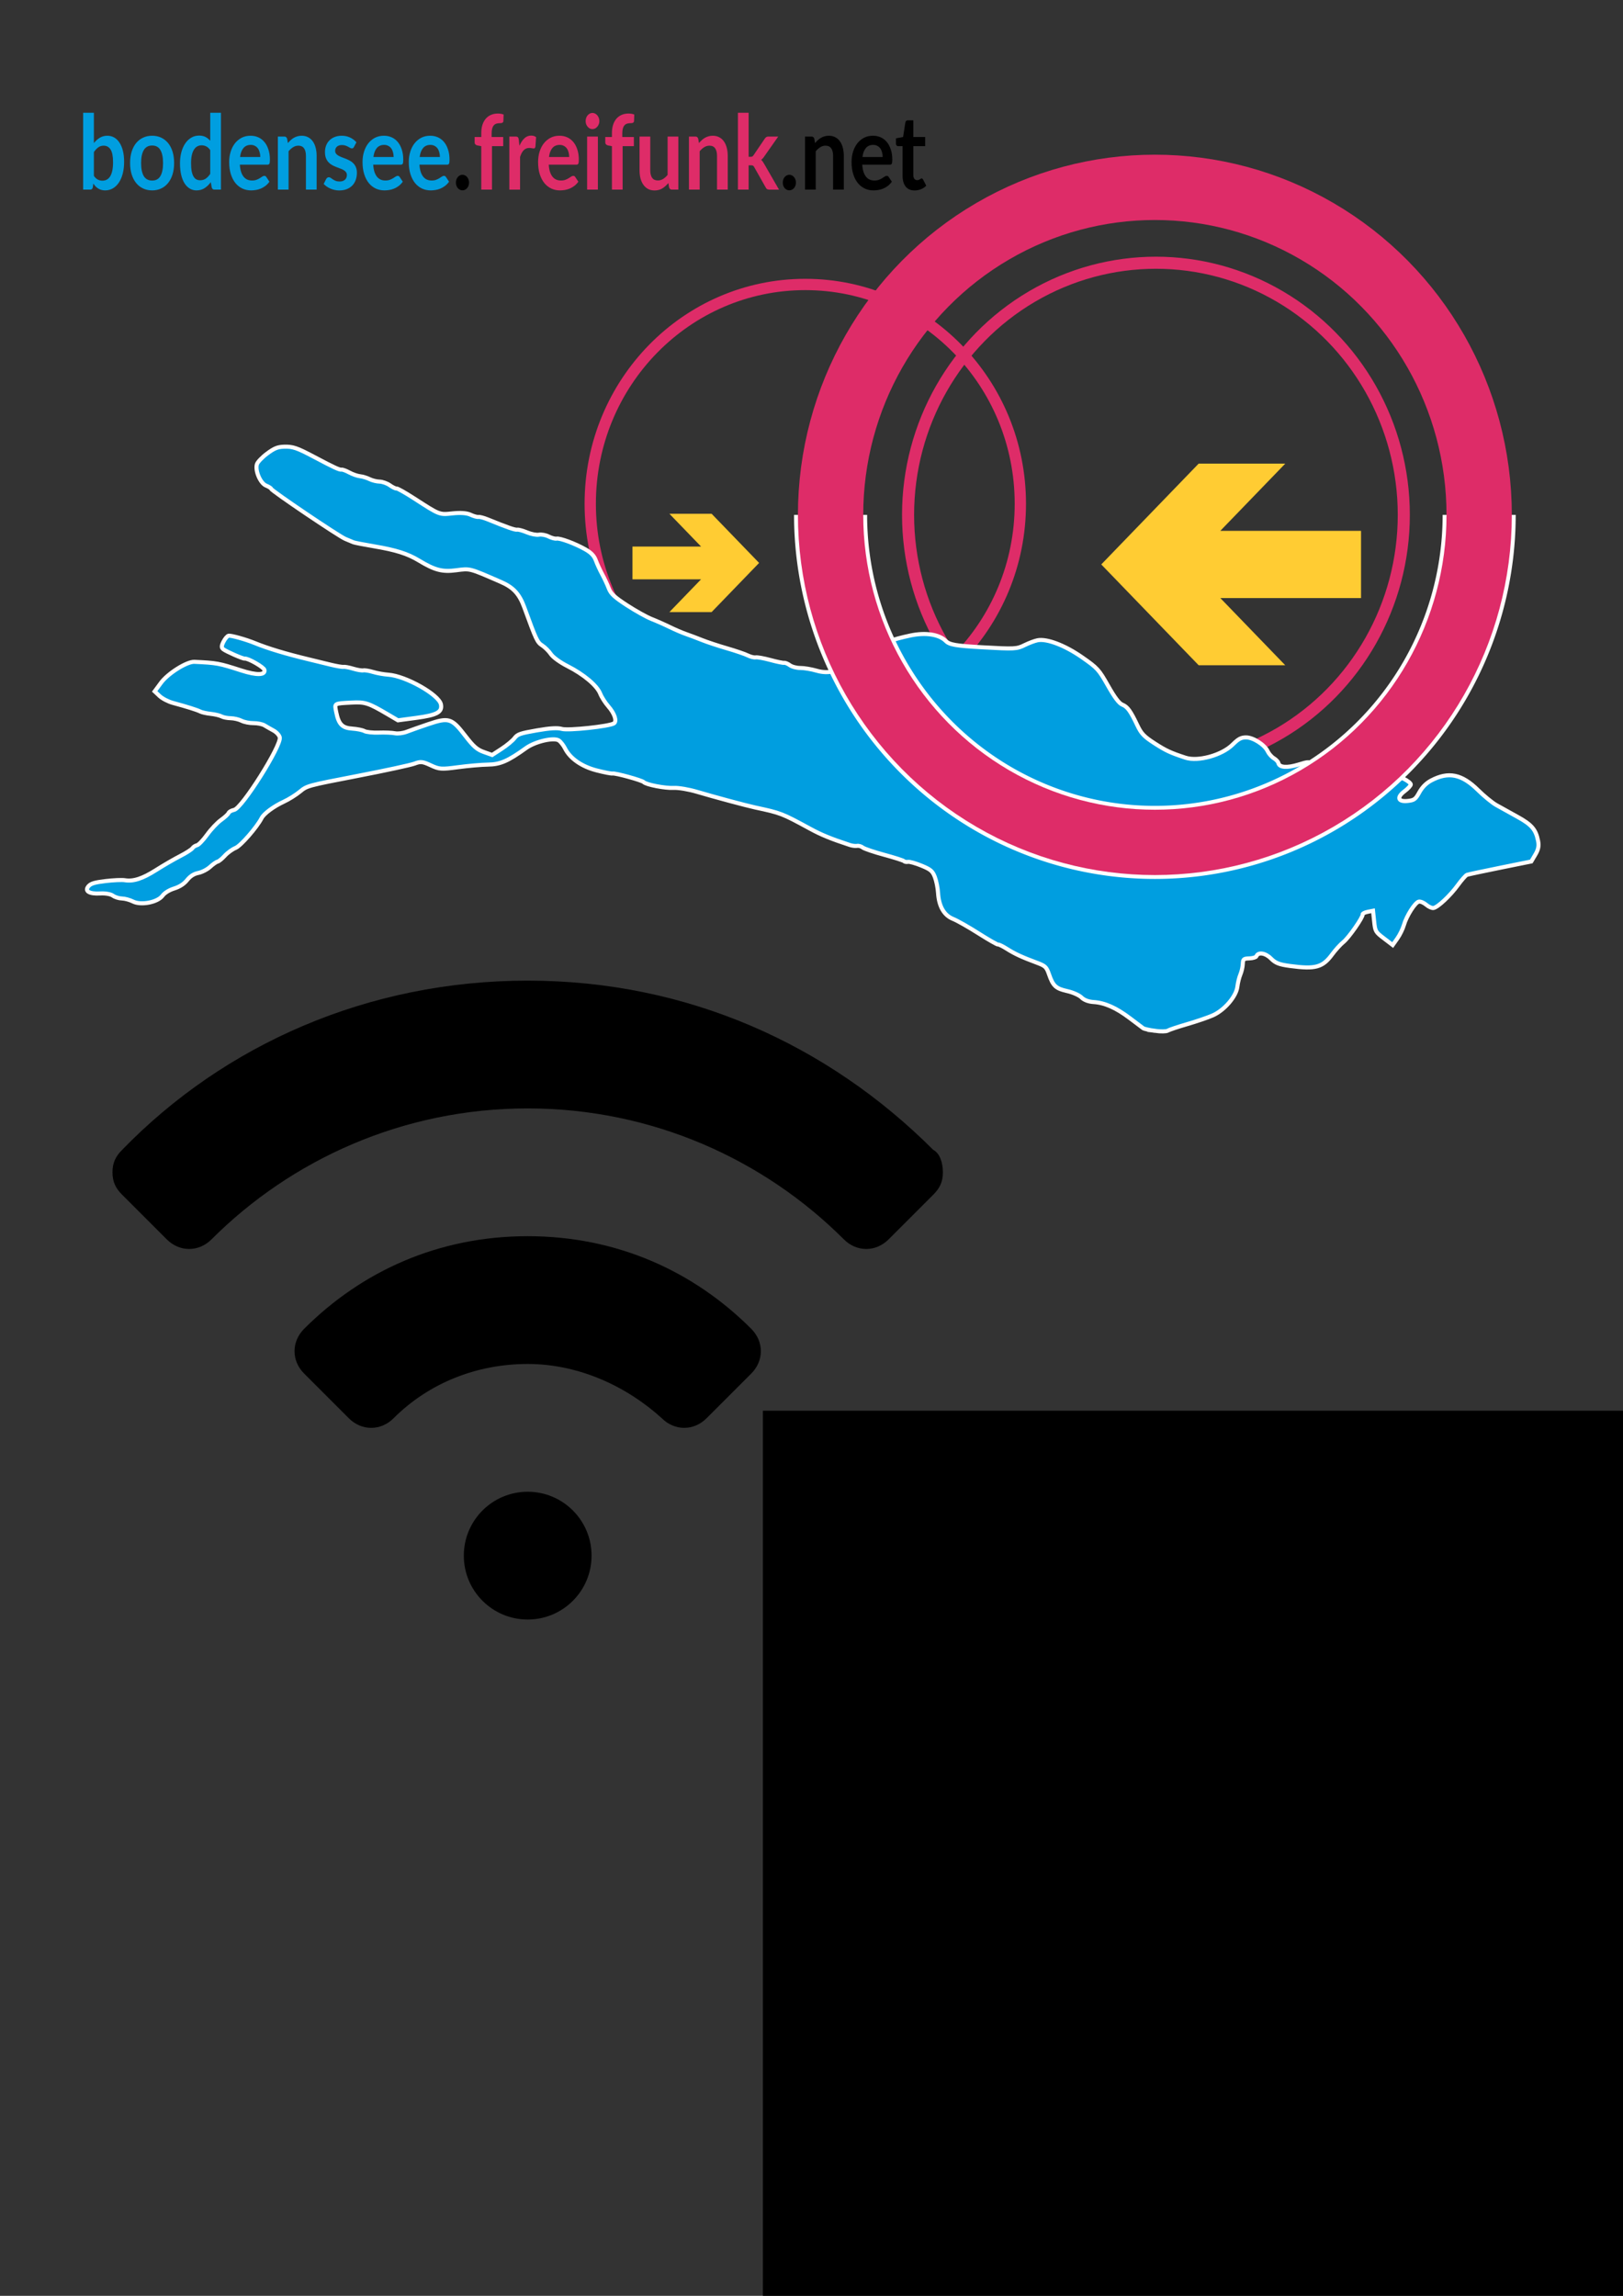 <?xml version="1.0" encoding="UTF-8" standalone="no"?>
<!-- Created with Inkscape (http://www.inkscape.org/) -->

<svg
   xmlns:dc="http://purl.org/dc/elements/1.1/"
   xmlns:cc="http://creativecommons.org/ns#"
   xmlns:rdf="http://www.w3.org/1999/02/22-rdf-syntax-ns#"
   xmlns:svg="http://www.w3.org/2000/svg"
   xmlns="http://www.w3.org/2000/svg"
   xmlns:sodipodi="http://sodipodi.sourceforge.net/DTD/sodipodi-0.dtd"
   xmlns:inkscape="http://www.inkscape.org/namespaces/inkscape"
   width="210mm"
   height="297mm"
   viewBox="0 0 744.094 1052.362"
   id="svg3404"
   version="1.1"
   inkscape:version="0.91 r13725"
   sodipodi:docname="free_wifi.svg">
  <rect x="0" y="0" width="744.094" height="1052.362" fill="#333333" stroke="none"/>
  <defs
     id="defs3406" />
  <sodipodi:namedview
     id="base"
     pagecolor="#ffffff"
     bordercolor="#666666"
     borderopacity="1.0"
     inkscape:pageopacity="0.0"
     inkscape:pageshadow="2"
     inkscape:zoom="0.49497475"
     inkscape:cx="272.48303"
     inkscape:cy="353.99826"
     inkscape:document-units="px"
     inkscape:current-layer="layer1"
     showgrid="false"
     inkscape:window-width="1920"
     inkscape:window-height="1018"
     inkscape:window-x="1912"
     inkscape:window-y="-8"
     inkscape:window-maximized="1" />
  <g
     inkscape:label="Ebene 1"
     inkscape:groupmode="layer"
     id="layer1">
    <path
       d="m 43.039,80.614 q 0.835,1.209 1.81,1.707 0.994,0.498 2.088,0.498 1.134,0 2.029,-0.474 0.915,-0.498 1.551,-1.517 0.636,-1.043 0.975,-2.631 0.338,-1.612 0.338,-3.84 0,-4.006 -1.114,-5.784 -1.114,-1.802 -3.202,-1.802 -1.412,0 -2.466,0.782 -1.054,0.759 -2.009,2.157 l 0,10.905 z m 0,-15.03 q 1.233,-1.541 2.725,-2.442 1.512,-0.925 3.441,-0.925 1.77,0 3.182,0.83 1.432,0.83 2.426,2.394 1.014,1.541 1.551,3.746 0.537,2.205 0.537,4.955 0,2.963 -0.617,5.381 -0.617,2.418 -1.77,4.149 -1.134,1.707 -2.745,2.655 -1.611,0.948 -3.58,0.948 -0.955,0 -1.73,-0.237 -0.776,-0.213 -1.432,-0.616 -0.656,-0.403 -1.213,-0.972 -0.537,-0.593 -1.034,-1.304 l -0.219,1.636 q -0.119,0.616 -0.418,0.877 -0.278,0.261 -0.776,0.261 l -3.242,0 0,-35.228 4.912,0 0,13.892 z"
       style="font-style:normal;font-variant:normal;font-weight:bold;font-stretch:normal;font-size:200px;line-height:100%;font-family:Lato;-inkscape-font-specification:'Lato Bold';letter-spacing:0px;word-spacing:0px;fill:#009ee0;fill-opacity:1;stroke:none;stroke-width:1px;stroke-linecap:butt;stroke-linejoin:miter;stroke-opacity:1"
       id="path3419"
       inkscape:connector-curvature="0"
       inkscape:export-filename="/home/kr0l/pixelflutffbsee.png"
       inkscape:export-xdpi="7.1930156"
       inkscape:export-ydpi="7.1930156" />
    <path
       d="m 69.763,62.218 q 2.267,0 4.117,0.877 1.869,0.877 3.182,2.489 1.332,1.612 2.048,3.935 0.716,2.323 0.716,5.192 0,2.892 -0.716,5.215 -0.716,2.323 -2.048,3.959 -1.313,1.636 -3.182,2.513 -1.85,0.877 -4.117,0.877 -2.287,0 -4.157,-0.877 -1.869,-0.877 -3.202,-2.513 -1.313,-1.636 -2.048,-3.959 -0.716,-2.323 -0.716,-5.215 0,-2.868 0.716,-5.192 0.736,-2.323 2.048,-3.935 1.332,-1.612 3.202,-2.489 1.87,-0.877 4.157,-0.877 z m 0,20.553 q 2.546,0 3.759,-2.039 1.233,-2.039 1.233,-5.974 0,-3.935 -1.233,-5.998 -1.213,-2.062 -3.759,-2.062 -2.586,0 -3.838,2.086 -1.233,2.062 -1.233,5.974 0,3.912 1.233,5.974 1.253,2.039 3.838,2.039 z"
       style="font-style:normal;font-variant:normal;font-weight:bold;font-stretch:normal;font-size:200px;line-height:100%;font-family:Lato;-inkscape-font-specification:'Lato Bold';letter-spacing:0px;word-spacing:0px;fill:#009ee0;fill-opacity:1;stroke:none;stroke-width:1px;stroke-linecap:butt;stroke-linejoin:miter;stroke-opacity:1"
       id="path3421"
       inkscape:connector-curvature="0"
       inkscape:export-filename="/home/kr0l/pixelflutffbsee.png"
       inkscape:export-xdpi="7.1930156"
       inkscape:export-ydpi="7.1930156" />
    <path
       d="m 96.383,68.808 q -0.835,-1.209 -1.83,-1.707 -0.975,-0.498 -2.108,-0.498 -1.114,0 -2.009,0.498 -0.895,0.498 -1.531,1.517 -0.636,0.996 -0.975,2.56 -0.338,1.541 -0.338,3.651 0,2.134 0.278,3.627 0.298,1.47 0.835,2.418 0.537,0.925 1.313,1.351 0.776,0.403 1.73,0.403 1.531,0 2.605,-0.759 1.074,-0.759 2.029,-2.157 l 0,-10.905 z m 4.912,-17.116 0,35.228 -3.003,0 q -0.975,0 -1.233,-1.067 l -0.418,-2.347 q -1.233,1.683 -2.844,2.726 -1.591,1.043 -3.719,1.043 -1.671,0 -3.063,-0.83 -1.392,-0.83 -2.406,-2.394 -0.994,-1.588 -1.551,-3.912 -0.537,-2.323 -0.537,-5.31 0,-2.703 0.617,-5.026 0.617,-2.323 1.77,-4.03 1.154,-1.707 2.764,-2.655 1.611,-0.972 3.62,-0.972 1.71,0 2.924,0.64 1.213,0.64 2.168,1.731 l 0,-12.825 4.912,0 z"
       style="font-style:normal;font-variant:normal;font-weight:bold;font-stretch:normal;font-size:200px;line-height:100%;font-family:Lato;-inkscape-font-specification:'Lato Bold';letter-spacing:0px;word-spacing:0px;fill:#009ee0;fill-opacity:1;stroke:none;stroke-width:1px;stroke-linecap:butt;stroke-linejoin:miter;stroke-opacity:1"
       id="path3423"
       inkscape:connector-curvature="0"
       inkscape:export-filename="/home/kr0l/pixelflutffbsee.png"
       inkscape:export-xdpi="7.1930156"
       inkscape:export-ydpi="7.1930156" />
    <path
       d="m 119.328,71.961 q 0,-1.138 -0.278,-2.134 -0.259,-1.019 -0.796,-1.778 -0.537,-0.759 -1.372,-1.185 -0.815,-0.45 -1.909,-0.45 -2.128,0 -3.361,1.446 -1.213,1.446 -1.551,4.101 l 9.268,0 z m -9.367,3.532 q 0.119,1.873 0.557,3.248 0.438,1.351 1.154,2.252 0.716,0.877 1.69,1.328 0.994,0.427 2.188,0.427 1.193,0 2.049,-0.332 0.875,-0.332 1.512,-0.735 0.656,-0.403 1.134,-0.735 0.497,-0.332 0.955,-0.332 0.617,0 0.915,0.545 l 1.412,2.134 q -0.815,1.138 -1.83,1.92 -1.014,0.759 -2.128,1.233 -1.094,0.45 -2.247,0.64 -1.134,0.19 -2.208,0.19 -2.128,0 -3.958,-0.83 -1.83,-0.853 -3.182,-2.489 -1.352,-1.659 -2.128,-4.077 -0.776,-2.442 -0.776,-5.642 0,-2.489 0.676,-4.67 0.676,-2.205 1.929,-3.817 1.273,-1.636 3.083,-2.584 1.83,-0.948 4.117,-0.948 1.929,0 3.56,0.735 1.631,0.735 2.804,2.157 1.173,1.399 1.83,3.461 0.676,2.039 0.676,4.67 0,1.328 -0.239,1.802 -0.239,0.45 -0.915,0.45 l -12.629,0 z"
       style="font-style:normal;font-variant:normal;font-weight:bold;font-stretch:normal;font-size:200px;line-height:100%;font-family:Lato;-inkscape-font-specification:'Lato Bold';letter-spacing:0px;word-spacing:0px;fill:#009ee0;fill-opacity:1;stroke:none;stroke-width:1px;stroke-linecap:butt;stroke-linejoin:miter;stroke-opacity:1"
       id="path3425"
       inkscape:connector-curvature="0"
       inkscape:export-filename="/home/kr0l/pixelflutffbsee.png"
       inkscape:export-xdpi="7.1930156"
       inkscape:export-ydpi="7.1930156" />
    <path
       d="m 131.985,65.584 q 0.617,-0.735 1.293,-1.351 0.696,-0.64 1.452,-1.067 0.776,-0.45 1.651,-0.687 0.875,-0.261 1.909,-0.261 1.671,0 2.963,0.687 1.293,0.664 2.148,1.896 0.875,1.209 1.313,2.916 0.457,1.683 0.457,3.722 l 0,15.48 -4.912,0 0,-15.48 q 0,-2.228 -0.855,-3.437 -0.855,-1.233 -2.605,-1.233 -1.273,0 -2.387,0.687 -1.114,0.687 -2.108,1.873 l 0,17.59 -4.912,0 0,-24.323 3.003,0 q 0.955,0 1.253,1.067 l 0.338,1.92 z"
       style="font-style:normal;font-variant:normal;font-weight:bold;font-stretch:normal;font-size:200px;line-height:100%;font-family:Lato;-inkscape-font-specification:'Lato Bold';letter-spacing:0px;word-spacing:0px;fill:#009ee0;fill-opacity:1;stroke:none;stroke-width:1px;stroke-linecap:butt;stroke-linejoin:miter;stroke-opacity:1"
       id="path3427"
       inkscape:connector-curvature="0"
       inkscape:export-filename="/home/kr0l/pixelflutffbsee.png"
       inkscape:export-xdpi="7.1930156"
       inkscape:export-ydpi="7.1930156" />
    <path
       d="m 162.293,67.338 q -0.199,0.379 -0.418,0.545 -0.219,0.142 -0.557,0.142 -0.358,0 -0.776,-0.237 -0.398,-0.237 -0.935,-0.522 -0.537,-0.308 -1.233,-0.545 -0.676,-0.237 -1.611,-0.237 -1.452,0 -2.287,0.735 -0.815,0.735 -0.815,1.92 0,0.782 0.418,1.328 0.438,0.522 1.134,0.925 0.716,0.403 1.611,0.735 0.895,0.308 1.81,0.687 0.935,0.379 1.83,0.877 0.895,0.474 1.591,1.233 0.716,0.735 1.134,1.778 0.438,1.043 0.438,2.513 0,1.754 -0.537,3.248 -0.517,1.47 -1.551,2.56 -1.034,1.067 -2.566,1.683 -1.512,0.593 -3.5,0.593 -1.054,0 -2.068,-0.237 -0.994,-0.213 -1.929,-0.616 -0.915,-0.403 -1.71,-0.948 -0.776,-0.545 -1.372,-1.185 l 1.134,-2.228 q 0.219,-0.403 0.517,-0.616 0.298,-0.213 0.756,-0.213 0.457,0 0.855,0.308 0.418,0.308 0.955,0.664 0.537,0.356 1.253,0.664 0.736,0.308 1.85,0.308 0.875,0 1.492,-0.237 0.636,-0.261 1.034,-0.664 0.418,-0.403 0.597,-0.925 0.199,-0.545 0.199,-1.114 0,-0.853 -0.438,-1.399 -0.418,-0.545 -1.134,-0.948 -0.696,-0.403 -1.611,-0.711 -0.895,-0.332 -1.85,-0.711 -0.935,-0.379 -1.85,-0.877 -0.895,-0.522 -1.611,-1.304 -0.696,-0.782 -1.134,-1.92 -0.418,-1.138 -0.418,-2.75 0,-1.494 0.497,-2.845 0.497,-1.351 1.452,-2.347 0.975,-1.019 2.406,-1.612 1.452,-0.616 3.341,-0.616 2.108,0 3.838,0.83 1.73,0.83 2.884,2.181 l -1.114,2.11 z"
       style="font-style:normal;font-variant:normal;font-weight:bold;font-stretch:normal;font-size:200px;line-height:100%;font-family:Lato;-inkscape-font-specification:'Lato Bold';letter-spacing:0px;word-spacing:0px;fill:#009ee0;fill-opacity:1;stroke:none;stroke-width:1px;stroke-linecap:butt;stroke-linejoin:miter;stroke-opacity:1"
       id="path3429"
       inkscape:connector-curvature="0"
       inkscape:export-filename="/home/kr0l/pixelflutffbsee.png"
       inkscape:export-xdpi="7.1930156"
       inkscape:export-ydpi="7.1930156" />
    <path
       d="m 180.469,71.961 q 0,-1.138 -0.278,-2.134 -0.259,-1.019 -0.796,-1.778 -0.537,-0.759 -1.372,-1.185 -0.815,-0.45 -1.909,-0.45 -2.128,0 -3.361,1.446 -1.213,1.446 -1.551,4.101 l 9.268,0 z m -9.367,3.532 q 0.119,1.873 0.557,3.248 0.438,1.351 1.154,2.252 0.716,0.877 1.69,1.328 0.994,0.427 2.188,0.427 1.193,0 2.049,-0.332 0.875,-0.332 1.512,-0.735 0.656,-0.403 1.134,-0.735 0.497,-0.332 0.955,-0.332 0.617,0 0.915,0.545 l 1.412,2.134 q -0.815,1.138 -1.83,1.92 -1.014,0.759 -2.128,1.233 -1.094,0.45 -2.247,0.64 -1.134,0.19 -2.208,0.19 -2.128,0 -3.958,-0.83 -1.83,-0.853 -3.182,-2.489 -1.352,-1.659 -2.128,-4.077 -0.776,-2.442 -0.776,-5.642 0,-2.489 0.676,-4.67 0.676,-2.205 1.929,-3.817 1.273,-1.636 3.083,-2.584 1.83,-0.948 4.117,-0.948 1.929,0 3.56,0.735 1.631,0.735 2.804,2.157 1.173,1.399 1.83,3.461 0.676,2.039 0.676,4.67 0,1.328 -0.239,1.802 -0.239,0.45 -0.915,0.45 l -12.629,0 z"
       style="font-style:normal;font-variant:normal;font-weight:bold;font-stretch:normal;font-size:200px;line-height:100%;font-family:Lato;-inkscape-font-specification:'Lato Bold';letter-spacing:0px;word-spacing:0px;fill:#009ee0;fill-opacity:1;stroke:none;stroke-width:1px;stroke-linecap:butt;stroke-linejoin:miter;stroke-opacity:1"
       id="path3431"
       inkscape:connector-curvature="0"
       inkscape:export-filename="/home/kr0l/pixelflutffbsee.png"
       inkscape:export-xdpi="7.1930156"
       inkscape:export-ydpi="7.1930156" />
    <path
       d="m 201.678,71.961 q 0,-1.138 -0.278,-2.134 -0.259,-1.019 -0.796,-1.778 -0.537,-0.759 -1.372,-1.185 -0.815,-0.45 -1.909,-0.45 -2.128,0 -3.361,1.446 -1.213,1.446 -1.551,4.101 l 9.268,0 z m -9.367,3.532 q 0.119,1.873 0.557,3.248 0.438,1.351 1.154,2.252 0.716,0.877 1.69,1.328 0.994,0.427 2.188,0.427 1.193,0 2.048,-0.332 0.875,-0.332 1.512,-0.735 0.656,-0.403 1.134,-0.735 0.497,-0.332 0.955,-0.332 0.617,0 0.915,0.545 l 1.412,2.134 q -0.815,1.138 -1.83,1.92 -1.014,0.759 -2.128,1.233 -1.094,0.45 -2.247,0.64 -1.134,0.19 -2.208,0.19 -2.128,0 -3.958,-0.83 -1.83,-0.853 -3.182,-2.489 -1.352,-1.659 -2.128,-4.077 -0.776,-2.442 -0.776,-5.642 0,-2.489 0.676,-4.67 0.676,-2.205 1.929,-3.817 1.273,-1.636 3.083,-2.584 1.83,-0.948 4.117,-0.948 1.929,0 3.56,0.735 1.631,0.735 2.804,2.157 1.173,1.399 1.83,3.461 0.676,2.039 0.676,4.67 0,1.328 -0.239,1.802 -0.239,0.45 -0.915,0.45 l -12.629,0 z"
       style="font-style:normal;font-variant:normal;font-weight:bold;font-stretch:normal;font-size:200px;line-height:100%;font-family:Lato;-inkscape-font-specification:'Lato Bold';letter-spacing:0px;word-spacing:0px;fill:#009ee0;fill-opacity:1;stroke:none;stroke-width:1px;stroke-linecap:butt;stroke-linejoin:miter;stroke-opacity:1"
       id="path3433"
       inkscape:connector-curvature="0"
       inkscape:export-filename="/home/kr0l/pixelflutffbsee.png"
       inkscape:export-xdpi="7.1930156"
       inkscape:export-ydpi="7.1930156" />
    <path
       d="m 209.025,83.696 q 0,-0.735 0.219,-1.399 0.239,-0.664 0.636,-1.138 0.398,-0.474 0.955,-0.759 0.557,-0.284 1.193,-0.284 0.636,0 1.173,0.284 0.557,0.284 0.955,0.759 0.418,0.474 0.656,1.138 0.239,0.664 0.239,1.399 0,0.759 -0.239,1.422 -0.239,0.64 -0.656,1.114 -0.398,0.474 -0.955,0.735 -0.537,0.284 -1.173,0.284 -0.636,0 -1.193,-0.284 -0.557,-0.261 -0.955,-0.735 -0.398,-0.474 -0.636,-1.114 -0.219,-0.664 -0.219,-1.422 z"
       style="font-style:normal;font-variant:normal;font-weight:bold;font-stretch:normal;font-size:200px;line-height:100%;font-family:Lato;-inkscape-font-specification:'Lato Bold';text-align:start;letter-spacing:0px;word-spacing:0px;writing-mode:lr-tb;text-anchor:start;fill:#000000;fill-opacity:1;stroke:none;stroke-width:1px;stroke-linecap:butt;stroke-linejoin:miter;stroke-opacity:1"
       id="path3435"
       inkscape:connector-curvature="0"
       inkscape:export-filename="/home/kr0l/pixelflutffbsee.png"
       inkscape:export-xdpi="7.1930156"
       inkscape:export-ydpi="7.1930156" />
    <path
       d="m 220.651,86.92 0,-19.913 -1.77,-0.332 q -0.577,-0.142 -0.935,-0.474 -0.338,-0.356 -0.338,-0.996 l 0,-2.394 3.043,0 0,-1.802 q 0,-2.086 0.517,-3.746 0.537,-1.659 1.512,-2.821 0.994,-1.162 2.406,-1.778 1.412,-0.616 3.182,-0.616 1.412,0 2.625,0.45 l -0.099,2.94 q -0.02,0.332 -0.159,0.545 -0.139,0.19 -0.378,0.308 -0.219,0.095 -0.517,0.142 -0.298,0.024 -0.636,0.024 -0.875,0 -1.571,0.237 -0.676,0.213 -1.154,0.782 -0.477,0.545 -0.736,1.47 -0.239,0.901 -0.239,2.252 l 0,1.612 5.31,0 0,4.172 -5.151,0 0,19.937 -4.912,0 z"
       style="font-style:normal;font-variant:normal;font-weight:bold;font-stretch:normal;font-size:200px;line-height:100%;font-family:Lato;-inkscape-font-specification:'Lato Bold';letter-spacing:0px;word-spacing:0px;fill:#de2c68;fill-opacity:1;stroke:none;stroke-width:1px;stroke-linecap:butt;stroke-linejoin:miter;stroke-opacity:1"
       id="path3437"
       inkscape:connector-curvature="0"
       inkscape:export-filename="/home/kr0l/pixelflutffbsee.png"
       inkscape:export-xdpi="7.1930156"
       inkscape:export-ydpi="7.1930156" />
    <path
       d="m 238.148,66.817 q 0.955,-2.181 2.267,-3.414 1.313,-1.256 3.103,-1.256 1.412,0 2.267,0.735 l -0.318,4.386 q -0.099,0.427 -0.298,0.616 -0.179,0.166 -0.497,0.166 -0.298,0 -0.895,-0.119 -0.577,-0.119 -1.134,-0.119 -0.815,0 -1.452,0.284 -0.636,0.284 -1.154,0.83 -0.497,0.522 -0.895,1.28 -0.378,0.759 -0.716,1.731 l 0,14.982 -4.912,0 0,-24.323 2.884,0 q 0.756,0 1.054,0.332 0.298,0.308 0.398,1.138 l 0.298,2.75 z"
       style="font-style:normal;font-variant:normal;font-weight:bold;font-stretch:normal;font-size:200px;line-height:100%;font-family:Lato;-inkscape-font-specification:'Lato Bold';letter-spacing:0px;word-spacing:0px;fill:#de2c68;fill-opacity:1;stroke:none;stroke-width:1px;stroke-linecap:butt;stroke-linejoin:miter;stroke-opacity:1"
       id="path3439"
       inkscape:connector-curvature="0"
       inkscape:export-filename="/home/kr0l/pixelflutffbsee.png"
       inkscape:export-xdpi="7.1930156"
       inkscape:export-ydpi="7.1930156" />
    <path
       d="m 260.955,71.961 q 0,-1.138 -0.278,-2.134 -0.259,-1.019 -0.796,-1.778 -0.537,-0.759 -1.372,-1.185 -0.815,-0.45 -1.909,-0.45 -2.128,0 -3.361,1.446 -1.213,1.446 -1.551,4.101 l 9.268,0 z m -9.367,3.532 q 0.119,1.873 0.557,3.248 0.438,1.351 1.154,2.252 0.716,0.877 1.69,1.328 0.994,0.427 2.188,0.427 1.193,0 2.049,-0.332 0.875,-0.332 1.511,-0.735 0.656,-0.403 1.134,-0.735 0.497,-0.332 0.955,-0.332 0.617,0 0.915,0.545 l 1.412,2.134 q -0.815,1.138 -1.83,1.92 -1.014,0.759 -2.128,1.233 -1.094,0.45 -2.247,0.64 -1.134,0.19 -2.208,0.19 -2.128,0 -3.958,-0.83 -1.83,-0.853 -3.182,-2.489 -1.352,-1.659 -2.128,-4.077 -0.776,-2.442 -0.776,-5.642 0,-2.489 0.676,-4.67 0.676,-2.205 1.929,-3.817 1.273,-1.636 3.083,-2.584 1.83,-0.948 4.117,-0.948 1.929,0 3.56,0.735 1.631,0.735 2.804,2.157 1.173,1.399 1.83,3.461 0.676,2.039 0.676,4.67 0,1.328 -0.239,1.802 -0.239,0.45 -0.915,0.45 l -12.629,0 z"
       style="font-style:normal;font-variant:normal;font-weight:bold;font-stretch:normal;font-size:200px;line-height:100%;font-family:Lato;-inkscape-font-specification:'Lato Bold';letter-spacing:0px;word-spacing:0px;fill:#de2c68;fill-opacity:1;stroke:none;stroke-width:1px;stroke-linecap:butt;stroke-linejoin:miter;stroke-opacity:1"
       id="path3441"
       inkscape:connector-curvature="0"
       inkscape:export-filename="/home/kr0l/pixelflutffbsee.png"
       inkscape:export-xdpi="7.1930156"
       inkscape:export-ydpi="7.1930156" />
    <path
       d="m 274.109,62.597 0,24.323 -4.932,0 0,-24.323 4.932,0 z m 0.676,-7.088 q 0,0.759 -0.259,1.422 -0.259,0.664 -0.696,1.162 -0.418,0.498 -0.994,0.806 -0.577,0.284 -1.233,0.284 -0.636,0 -1.213,-0.284 -0.557,-0.308 -0.975,-0.806 -0.418,-0.498 -0.676,-1.162 -0.239,-0.664 -0.239,-1.422 0,-0.782 0.239,-1.47 0.259,-0.687 0.676,-1.185 0.418,-0.498 0.975,-0.782 0.577,-0.308 1.213,-0.308 0.656,0 1.233,0.308 0.577,0.284 0.994,0.782 0.438,0.498 0.696,1.185 0.259,0.687 0.259,1.47 z"
       style="font-style:normal;font-variant:normal;font-weight:bold;font-stretch:normal;font-size:200px;line-height:100%;font-family:Lato;-inkscape-font-specification:'Lato Bold';letter-spacing:0px;word-spacing:0px;fill:#de2c68;fill-opacity:1;stroke:none;stroke-width:1px;stroke-linecap:butt;stroke-linejoin:miter;stroke-opacity:1"
       id="path3443"
       inkscape:connector-curvature="0"
       inkscape:export-filename="/home/kr0l/pixelflutffbsee.png"
       inkscape:export-xdpi="7.1930156"
       inkscape:export-ydpi="7.1930156" />
    <path
       d="m 280.549,86.92 0,-19.913 -1.77,-0.332 q -0.577,-0.142 -0.935,-0.474 -0.338,-0.356 -0.338,-0.996 l 0,-2.394 3.043,0 0,-1.802 q 0,-2.086 0.517,-3.746 0.537,-1.659 1.512,-2.821 0.994,-1.162 2.406,-1.778 1.412,-0.616 3.182,-0.616 1.412,0 2.625,0.45 l -0.099,2.94 q -0.02,0.332 -0.159,0.545 -0.139,0.19 -0.378,0.308 -0.219,0.095 -0.517,0.142 -0.298,0.024 -0.636,0.024 -0.875,0 -1.571,0.237 -0.676,0.213 -1.154,0.782 -0.477,0.545 -0.736,1.47 -0.239,0.901 -0.239,2.252 l 0,1.612 5.31,0 0,4.172 -5.151,0 0,19.937 -4.912,0 z"
       style="font-style:normal;font-variant:normal;font-weight:bold;font-stretch:normal;font-size:200px;line-height:100%;font-family:Lato;-inkscape-font-specification:'Lato Bold';letter-spacing:0px;word-spacing:0px;fill:#de2c68;fill-opacity:1;stroke:none;stroke-width:1px;stroke-linecap:butt;stroke-linejoin:miter;stroke-opacity:1"
       id="path3445"
       inkscape:connector-curvature="0"
       inkscape:export-filename="/home/kr0l/pixelflutffbsee.png"
       inkscape:export-xdpi="7.1930156"
       inkscape:export-ydpi="7.1930156" />
    <path
       d="m 310.993,62.597 0,24.323 -3.003,0 q -0.975,0 -1.233,-1.067 l -0.338,-1.944 q -1.253,1.517 -2.764,2.465 -1.512,0.925 -3.56,0.925 -1.671,0 -2.963,-0.664 -1.273,-0.687 -2.148,-1.92 -0.875,-1.233 -1.332,-2.916 -0.438,-1.707 -0.438,-3.746 l 0,-15.457 4.912,0 0,15.457 q 0,2.228 0.855,3.461 0.875,1.209 2.605,1.209 1.273,0 2.387,-0.664 1.114,-0.687 2.108,-1.873 l 0,-17.59 4.912,0 z"
       style="font-style:normal;font-variant:normal;font-weight:bold;font-stretch:normal;font-size:200px;line-height:100%;font-family:Lato;-inkscape-font-specification:'Lato Bold';letter-spacing:0px;word-spacing:0px;fill:#de2c68;fill-opacity:1;stroke:none;stroke-width:1px;stroke-linecap:butt;stroke-linejoin:miter;stroke-opacity:1"
       id="path3447"
       inkscape:connector-curvature="0"
       inkscape:export-filename="/home/kr0l/pixelflutffbsee.png"
       inkscape:export-xdpi="7.1930156"
       inkscape:export-ydpi="7.1930156" />
    <path
       d="m 320.458,65.584 q 0.617,-0.735 1.293,-1.351 0.696,-0.64 1.452,-1.067 0.776,-0.45 1.651,-0.687 0.875,-0.261 1.909,-0.261 1.671,0 2.963,0.687 1.293,0.664 2.148,1.896 0.875,1.209 1.313,2.916 0.457,1.683 0.457,3.722 l 0,15.48 -4.912,0 0,-15.48 q 0,-2.228 -0.855,-3.437 -0.855,-1.233 -2.605,-1.233 -1.273,0 -2.387,0.687 -1.114,0.687 -2.108,1.873 l 0,17.59 -4.912,0 0,-24.323 3.003,0 q 0.955,0 1.253,1.067 l 0.338,1.92 z"
       style="font-style:normal;font-variant:normal;font-weight:bold;font-stretch:normal;font-size:200px;line-height:100%;font-family:Lato;-inkscape-font-specification:'Lato Bold';letter-spacing:0px;word-spacing:0px;fill:#de2c68;fill-opacity:1;stroke:none;stroke-width:1px;stroke-linecap:butt;stroke-linejoin:miter;stroke-opacity:1"
       id="path3449"
       inkscape:connector-curvature="0"
       inkscape:export-filename="/home/kr0l/pixelflutffbsee.png"
       inkscape:export-xdpi="7.1930156"
       inkscape:export-ydpi="7.1930156" />
    <path
       d="m 343.228,51.692 0,20.174 0.915,0 q 0.497,0 0.776,-0.142 0.298,-0.166 0.597,-0.64 l 5.072,-7.467 q 0.318,-0.498 0.696,-0.759 0.398,-0.261 1.014,-0.261 l 4.495,0 -6.344,9.032 q -0.676,1.067 -1.472,1.636 0.418,0.356 0.736,0.83 0.338,0.474 0.636,1.019 l 6.802,11.806 -4.435,0 q -0.577,0 -0.994,-0.213 -0.418,-0.237 -0.696,-0.83 l -5.211,-9.222 q -0.278,-0.545 -0.577,-0.711 -0.298,-0.166 -0.895,-0.166 l -1.114,0 0,11.142 -4.912,0 0,-35.228 4.912,0 z"
       style="font-style:normal;font-variant:normal;font-weight:bold;font-stretch:normal;font-size:200px;line-height:100%;font-family:Lato;-inkscape-font-specification:'Lato Bold';letter-spacing:0px;word-spacing:0px;fill:#de2c68;fill-opacity:1;stroke:none;stroke-width:1px;stroke-linecap:butt;stroke-linejoin:miter;stroke-opacity:1"
       id="path3451"
       inkscape:connector-curvature="0"
       inkscape:export-filename="/home/kr0l/pixelflutffbsee.png"
       inkscape:export-xdpi="7.1930156"
       inkscape:export-ydpi="7.1930156" />
    <path
       d="m 358.887,83.696 q 0,-0.735 0.219,-1.399 0.239,-0.664 0.636,-1.138 0.398,-0.474 0.955,-0.759 0.557,-0.284 1.193,-0.284 0.636,0 1.173,0.284 0.557,0.284 0.955,0.759 0.418,0.474 0.656,1.138 0.239,0.664 0.239,1.399 0,0.759 -0.239,1.422 -0.239,0.64 -0.656,1.114 -0.398,0.474 -0.955,0.735 -0.537,0.284 -1.173,0.284 -0.636,0 -1.193,-0.284 -0.557,-0.261 -0.955,-0.735 -0.398,-0.474 -0.636,-1.114 -0.219,-0.664 -0.219,-1.422 z"
       style="font-style:normal;font-variant:normal;font-weight:bold;font-stretch:normal;font-size:200px;line-height:100%;font-family:Lato;-inkscape-font-specification:'Lato Bold';text-align:start;letter-spacing:0px;word-spacing:0px;writing-mode:lr-tb;text-anchor:start;fill:#000000;fill-opacity:1;stroke:none;stroke-width:1px;stroke-linecap:butt;stroke-linejoin:miter;stroke-opacity:1"
       id="path3453"
       inkscape:connector-curvature="0"
       inkscape:export-filename="/home/kr0l/pixelflutffbsee.png"
       inkscape:export-xdpi="7.1930156"
       inkscape:export-ydpi="7.1930156" />
    <path
       d="m 373.675,65.584 q 0.617,-0.735 1.293,-1.351 0.696,-0.64 1.452,-1.067 0.776,-0.45 1.651,-0.687 0.875,-0.261 1.909,-0.261 1.671,0 2.963,0.687 1.293,0.664 2.148,1.896 0.875,1.209 1.313,2.916 0.457,1.683 0.457,3.722 l 0,15.48 -4.912,0 0,-15.48 q 0,-2.228 -0.855,-3.437 -0.855,-1.233 -2.605,-1.233 -1.273,0 -2.387,0.687 -1.114,0.687 -2.108,1.873 l 0,17.59 -4.912,0 0,-24.323 3.003,0 q 0.955,0 1.253,1.067 l 0.338,1.92 z"
       style="font-style:normal;font-variant:normal;font-weight:bold;font-stretch:normal;font-size:200px;line-height:100%;font-family:Lato;-inkscape-font-specification:'Lato Bold';text-align:start;letter-spacing:0px;word-spacing:0px;writing-mode:lr-tb;text-anchor:start;fill:#000000;fill-opacity:1;stroke:none;stroke-width:1px;stroke-linecap:butt;stroke-linejoin:miter;stroke-opacity:1"
       id="path3455"
       inkscape:connector-curvature="0"
       inkscape:export-filename="/home/kr0l/pixelflutffbsee.png"
       inkscape:export-xdpi="7.1930156"
       inkscape:export-ydpi="7.1930156" />
    <path
       d="m 404.679,71.961 q 0,-1.138 -0.278,-2.134 -0.259,-1.019 -0.796,-1.778 -0.537,-0.759 -1.372,-1.185 -0.815,-0.45 -1.909,-0.45 -2.128,0 -3.361,1.446 -1.213,1.446 -1.551,4.101 l 9.268,0 z m -9.367,3.532 q 0.119,1.873 0.557,3.248 0.438,1.351 1.154,2.252 0.716,0.877 1.69,1.328 0.994,0.427 2.188,0.427 1.193,0 2.048,-0.332 0.875,-0.332 1.512,-0.735 0.656,-0.403 1.134,-0.735 0.497,-0.332 0.955,-0.332 0.617,0 0.915,0.545 l 1.412,2.134 q -0.815,1.138 -1.83,1.92 -1.014,0.759 -2.128,1.233 -1.094,0.45 -2.247,0.64 -1.134,0.19 -2.208,0.19 -2.128,0 -3.958,-0.83 -1.83,-0.853 -3.182,-2.489 -1.352,-1.659 -2.128,-4.077 -0.776,-2.442 -0.776,-5.642 0,-2.489 0.676,-4.67 0.676,-2.205 1.929,-3.817 1.273,-1.636 3.083,-2.584 1.83,-0.948 4.117,-0.948 1.929,0 3.56,0.735 1.631,0.735 2.804,2.157 1.173,1.399 1.83,3.461 0.676,2.039 0.676,4.67 0,1.328 -0.239,1.802 -0.239,0.45 -0.915,0.45 l -12.629,0 z"
       style="font-style:normal;font-variant:normal;font-weight:bold;font-stretch:normal;font-size:200px;line-height:100%;font-family:Lato;-inkscape-font-specification:'Lato Bold';text-align:start;letter-spacing:0px;word-spacing:0px;writing-mode:lr-tb;text-anchor:start;fill:#000000;fill-opacity:1;stroke:none;stroke-width:1px;stroke-linecap:butt;stroke-linejoin:miter;stroke-opacity:1"
       id="path3457"
       inkscape:connector-curvature="0"
       inkscape:export-filename="/home/kr0l/pixelflutffbsee.png"
       inkscape:export-xdpi="7.1930156"
       inkscape:export-ydpi="7.1930156" />
    <path
       d="m 419.311,87.299 q -2.665,0 -4.097,-1.778 -1.412,-1.802 -1.412,-4.955 l 0,-13.584 -2.088,0 q -0.398,0 -0.676,-0.308 -0.278,-0.308 -0.278,-0.925 l 0,-2.323 3.282,-0.64 1.034,-6.638 q 0.099,-0.474 0.378,-0.735 0.278,-0.261 0.716,-0.261 l 2.546,0 0,7.657 5.449,0 0,4.172 -5.449,0 0,13.181 q 0,1.138 0.457,1.778 0.477,0.64 1.293,0.64 0.457,0 0.756,-0.119 0.318,-0.142 0.537,-0.284 0.239,-0.142 0.418,-0.261 0.179,-0.142 0.358,-0.142 0.219,0 0.358,0.142 0.139,0.119 0.298,0.379 l 1.472,2.845 q -1.074,1.067 -2.466,1.612 -1.392,0.545 -2.884,0.545 z"
       style="font-style:normal;font-variant:normal;font-weight:bold;font-stretch:normal;font-size:200px;line-height:100%;font-family:Lato;-inkscape-font-specification:'Lato Bold';text-align:start;letter-spacing:0px;word-spacing:0px;writing-mode:lr-tb;text-anchor:start;fill:#000000;fill-opacity:1;stroke:none;stroke-width:1px;stroke-linecap:butt;stroke-linejoin:miter;stroke-opacity:1"
       id="path3459"
       inkscape:connector-curvature="0"
       inkscape:export-filename="/home/kr0l/pixelflutffbsee.png"
       inkscape:export-xdpi="7.1930156"
       inkscape:export-ydpi="7.1930156" />
    <g
       id="g3509"
       transform="matrix(14.643,0,0,14.643,51.571,405.576)">
      <path
         id="path3511"
         d="M 25.7,8.3 C 22.4,5 18,3 13,3 8,3 3.5,5 0.3,8.3 0.1,8.5 0,8.7 0,9 0,9.3 0.1,9.5 0.3,9.7 l 1.4,1.4 c 0.4,0.4 1,0.4 1.4,0 C 5.6,8.6 9.1,7 13,7 c 3.9,0 7.4,1.6 9.9,4.1 0.4,0.4 1,0.4 1.4,0 L 25.7,9.7 C 25.9,9.5 26,9.3 26,9 26,8.7 25.9,8.4 25.7,8.3 Z"
         inkscape:connector-curvature="0" />
      <path
         id="path3513"
         d="m 13,11 c -2.8,0 -5.2,1.1 -7,2.9 -0.4,0.4 -0.4,1 0,1.4 l 1.4,1.4 c 0.4,0.4 1,0.4 1.4,0 1.1,-1.1 2.6,-1.7 4.2,-1.7 1.6,0 3.1,0.7 4.2,1.7 0.4,0.4 1,0.4 1.4,0 L 20,15.3 c 0.4,-0.4 0.4,-1 0,-1.4 C 18.2,12.1 15.8,11 13,11 Z"
         inkscape:connector-curvature="0" />
      <circle
         id="circle3515"
         r="2"
         cy="21"
         cx="13" />
    </g>
    <flowRoot
       xml:space="preserve"
       id="flowRoot3527"
       style="font-style:normal;font-weight:normal;font-size:40px;line-height:125%;font-family:sans-serif;letter-spacing:0px;word-spacing:0px;fill:#000000;fill-opacity:1;stroke:none;stroke-width:1px;stroke-linecap:butt;stroke-linejoin:miter;stroke-opacity:1"
       transform="matrix(4.112,0,0,4.112,173.53,-2458.812)"><flowRegion
         id="flowRegion3529"><rect
           id="rect3531"
           width="677.143"
           height="265.714"
           x="42.857"
           y="755.219" /></flowRegion><flowPara
         id="flowPara3533"
         style="font-style:normal;font-variant:normal;font-weight:bold;font-stretch:normal;font-family:Aharoni;-inkscape-font-specification:'Aharoni Bold'">FREE</flowPara><flowPara
         id="flowPara3535"
         style="font-style:normal;font-variant:normal;font-weight:bold;font-stretch:normal;font-family:Aharoni;-inkscape-font-specification:'Aharoni Bold'">WIFI</flowPara></flowRoot>    <g
       id="g3674"
       transform="matrix(0.732,0,0,0.732,-724.443,163.918)">
      <ellipse
         inkscape:export-ydpi="7.1930156"
         inkscape:export-xdpi="7.1930156"
         inkscape:export-filename="/home/kr0l/pixelflutffbsee.png"
         style="fill:none;stroke:#de2c68;stroke-width:7.561;stroke-miterlimit:4;stroke-dasharray:none;stroke-opacity:1"
         cx="1713.664"
         cy="98.489"
         stroke-miterlimit="4"
         id="circle3878"
         rx="155.244"
         ry="157.899" />
      <ellipse
         inkscape:export-ydpi="7.1930156"
         inkscape:export-xdpi="7.1930156"
         inkscape:export-filename="/home/kr0l/pixelflutffbsee.png"
         ry="137.327"
         rx="134.694"
         id="ellipse5364"
         stroke-miterlimit="4"
         cy="91.531"
         cx="1494.049"
         style="fill:none;stroke:#de2c68;stroke-width:7.081;stroke-miterlimit:4;stroke-dasharray:none;stroke-opacity:1" />
      <path
         inkscape:export-ydpi="7.1930156"
         inkscape:export-xdpi="7.1930156"
         inkscape:export-filename="/home/kr0l/pixelflutffbsee.png"
         style="fill:#009ee0;fill-opacity:1;stroke:#ffffff;stroke-width:2.541;stroke-linecap:square;stroke-linejoin:miter;stroke-miterlimit:4;stroke-dasharray:none"
         d="m 1713.127,421.606 c -3.512,-0.481 -6.875,-1.24 -7.473,-1.685 -0.598,-0.446 -4.395,-3.303 -8.438,-6.349 -8.579,-6.463 -15.61,-9.575 -22.636,-10.017 -3.156,-0.199 -5.961,-1.265 -7.533,-2.864 -1.377,-1.401 -5.381,-3.189 -8.898,-3.974 -7.174,-1.6 -8.915,-3.2 -11.448,-10.519 -1.585,-4.582 -2.337,-5.302 -7.558,-7.241 -9.33,-3.465 -14.012,-5.629 -18.837,-8.709 -2.491,-1.59 -4.965,-2.804 -5.498,-2.697 -0.533,0.106 -6.037,-3.033 -12.23,-6.977 -6.193,-3.944 -13.378,-8.019 -15.965,-9.057 -5.669,-2.273 -8.903,-7.873 -9.411,-16.295 -0.185,-3.074 -1.086,-7.554 -2.002,-9.956 -1.426,-3.739 -2.627,-4.761 -8.359,-7.111 -3.682,-1.509 -7.496,-2.584 -8.476,-2.389 -0.98,0.196 -2.126,-0.013 -2.546,-0.463 -0.42,-0.45 -6.002,-2.233 -12.405,-3.963 -6.403,-1.729 -12.415,-3.771 -13.36,-4.537 -0.945,-0.766 -2.542,-1.236 -3.549,-1.044 -1.007,0.191 -3.06,-0.056 -4.562,-0.549 -11.856,-3.895 -17.763,-6.314 -24.901,-10.196 -17.756,-9.657 -18.142,-9.806 -34.442,-13.306 -5.53,-1.187 -25.896,-6.666 -36.394,-9.791 -5.12,-1.524 -11.645,-2.629 -14.5,-2.457 -5.301,0.321 -17.332,-1.992 -18.854,-3.625 -1.083,-1.162 -17.711,-5.75 -19.525,-5.388 -0.755,0.151 -5.234,-0.721 -9.954,-1.936 -9.355,-2.41 -16.631,-7.467 -19.799,-13.761 -0.999,-1.986 -2.747,-4.231 -3.883,-4.989 -3.109,-2.075 -14.805,0.629 -20.525,4.745 -11.353,8.17 -16.189,10.264 -23.935,10.366 -3.988,0.052 -12.368,0.781 -18.622,1.619 -10.536,1.411 -11.797,1.324 -17.165,-1.186 -5.085,-2.377 -6.326,-2.506 -10.134,-1.054 -2.387,0.91 -18.504,4.394 -35.815,7.742 -31.312,6.055 -31.499,6.106 -35.992,9.811 -2.484,2.048 -7.025,4.882 -10.092,6.297 -6.294,2.905 -12.416,7.425 -13.862,10.235 -2.99,5.812 -13.127,17.427 -16.335,18.717 -1.989,0.8 -5.018,2.995 -6.731,4.877 -1.713,1.883 -3.762,3.552 -4.553,3.71 -0.791,0.158 -2.892,1.626 -4.668,3.262 -1.776,1.636 -5.085,3.347 -7.353,3.802 -2.81,0.564 -5.053,1.99 -7.042,4.477 -1.92,2.402 -4.686,4.201 -8.088,5.261 -3.13,0.975 -6.015,2.758 -7.311,4.519 -3.061,4.159 -13.469,6.2 -18.528,3.632 -1.981,-1.005 -5.104,-1.857 -6.941,-1.892 -1.837,-0.036 -4.378,-0.835 -5.647,-1.776 -1.315,-0.976 -4.723,-1.566 -7.925,-1.373 -6.951,0.419 -10.011,-1.526 -7.263,-4.617 1.455,-1.637 3.834,-2.337 10.705,-3.15 4.859,-0.575 10.231,-0.811 11.938,-0.524 5.371,0.902 11.105,-0.965 19.667,-6.402 4.559,-2.896 11.316,-6.815 15.015,-8.711 3.699,-1.895 7.17,-4.113 7.714,-4.929 0.544,-0.816 1.822,-1.649 2.839,-1.852 1.017,-0.203 3.867,-3.168 6.333,-6.589 2.465,-3.421 6.387,-7.575 8.715,-9.231 2.328,-1.656 4.462,-3.625 4.742,-4.376 0.28,-0.751 1.841,-1.631 3.471,-1.956 4.932,-0.984 29.632,-40.163 28.596,-45.358 -0.269,-1.35 -2.025,-3.291 -3.902,-4.313 -1.877,-1.022 -4.463,-2.496 -5.747,-3.275 -1.284,-0.78 -4.345,-1.394 -6.801,-1.366 -2.456,0.028 -5.84,-0.646 -7.519,-1.498 -1.679,-0.852 -4.74,-1.57 -6.802,-1.596 -2.062,-0.026 -4.634,-0.533 -5.716,-1.128 -1.082,-0.595 -4.115,-1.313 -6.74,-1.596 -2.625,-0.283 -5.585,-0.941 -6.577,-1.462 -1.865,-0.979 -8.203,-2.973 -17.21,-5.415 -2.851,-0.773 -6.569,-2.709 -8.262,-4.303 l -3.079,-2.898 3.989,-5.411 c 4.336,-5.881 16.197,-13.318 20.889,-13.098 14.156,0.663 15.27,0.868 29.344,5.402 9.71,3.128 15.192,3.002 14.527,-0.333 -0.342,-1.716 -10.376,-7.468 -12.343,-7.075 -1.003,0.2 -11.713,-4.491 -13.428,-5.881 -1.241,-1.006 -1.21,-2.07 0.14,-4.729 0.958,-1.887 2.387,-3.56 3.177,-3.717 1.537,-0.307 10.762,2.273 16.488,4.611 8.384,3.422 19.319,6.708 34.453,10.352 3.373,0.812 9.179,2.226 12.902,3.142 3.724,0.916 7.396,1.541 8.162,1.388 0.765,-0.153 3.478,0.357 6.029,1.132 2.551,0.775 5.411,1.256 6.355,1.067 0.945,-0.188 3.721,0.267 6.171,1.011 2.45,0.745 6.702,1.503 9.449,1.685 10.877,0.72 31.778,12.51 32.995,18.611 0.96,4.812 -2.487,6.699 -15.399,8.429 l -11.519,1.544 -6.671,-3.923 c -11.838,-6.961 -13.942,-7.642 -22.266,-7.197 -11.331,0.605 -10.858,0.317 -9.737,5.938 1.53,7.669 3.743,9.943 10.084,10.366 3.016,0.201 6.436,0.899 7.601,1.551 1.165,0.652 5.19,1.075 8.944,0.94 3.754,-0.135 8.317,0.048 10.14,0.408 1.878,0.37 5.087,-0.034 7.402,-0.934 2.248,-0.873 8.292,-3.007 13.431,-4.742 12.895,-4.352 14.72,-3.79 23.11,7.12 5.287,6.874 7.469,8.791 11.732,10.303 l 5.237,1.857 5.902,-3.84 c 3.246,-2.112 6.875,-5.11 8.065,-6.664 1.93,-2.519 3.439,-3.047 13.981,-4.884 8.341,-1.454 12.981,-1.722 15.771,-0.913 3.876,1.124 29.55,-1.609 32.513,-3.461 2.052,-1.283 0.472,-6.186 -3.418,-10.609 -1.964,-2.233 -4.274,-5.839 -5.133,-8.014 -2.011,-5.093 -10.338,-12.091 -20.533,-17.257 -4.583,-2.322 -9.042,-5.545 -10.342,-7.475 -1.256,-1.866 -3.706,-4.315 -5.444,-5.442 -3.141,-2.038 -3.729,-3.285 -11.26,-23.901 -3.065,-8.392 -6.822,-12.476 -14.588,-15.861 -19.932,-8.689 -19.23,-8.504 -27.878,-7.356 -8.88,1.178 -13.484,-0.017 -23.626,-6.133 -7.07,-4.264 -14.222,-6.524 -28.036,-8.86 -6.313,-1.068 -12.113,-2.199 -12.888,-2.514 -0.775,-0.315 -3.068,-1.273 -5.095,-2.13 -4.219,-1.783 -46.143,-30.093 -46.396,-31.33 -0.09,-0.449 -1.534,-1.367 -3.205,-2.04 -3.578,-1.442 -6.966,-9.324 -5.743,-13.358 0.419,-1.381 3.277,-4.38 6.352,-6.663 4.507,-3.347 6.539,-4.187 10.488,-4.335 5.639,-0.211 8.173,0.65 19.322,6.565 12.104,6.421 15.626,8.048 16.884,7.797 0.627,-0.125 2.806,0.682 4.843,1.793 2.037,1.111 5.044,2.159 6.684,2.33 1.639,0.17 4.322,0.984 5.961,1.809 1.639,0.824 4.472,1.528 6.295,1.563 1.823,0.035 4.723,1.069 6.444,2.298 1.722,1.228 3.612,2.138 4.201,2.02 0.589,-0.117 5.366,2.56 10.615,5.951 16.622,10.735 16.032,10.503 24.503,9.621 5.039,-0.525 8.931,-0.231 11.226,0.849 1.932,0.909 4.138,1.528 4.902,1.376 0.764,-0.152 3.421,0.552 5.905,1.565 12.201,4.977 17.104,6.687 18.421,6.424 0.793,-0.158 3.555,0.604 6.138,1.694 2.583,1.09 5.936,1.735 7.45,1.432 1.515,-0.302 4.24,0.205 6.057,1.127 1.817,0.922 4.053,1.526 4.971,1.343 2.182,-0.435 11.627,3.079 18.056,6.719 3.635,2.058 5.509,4.025 6.542,6.867 0.796,2.191 2.604,6.117 4.018,8.724 1.414,2.608 3.281,6.617 4.149,8.91 1.258,3.323 3.574,5.465 11.421,10.564 5.413,3.517 12.322,7.365 15.351,8.551 3.03,1.186 8.13,3.442 11.333,5.015 3.203,1.573 7.8,3.544 10.214,4.379 2.414,0.836 6.959,2.55 10.1,3.809 3.141,1.259 10.172,3.585 15.625,5.169 5.453,1.584 11.308,3.584 13.011,4.444 1.703,0.86 3.913,1.403 4.911,1.206 0.998,-0.197 5.148,0.55 9.222,1.658 4.074,1.109 7.961,1.907 8.637,1.775 0.676,-0.133 2.291,0.546 3.588,1.508 1.296,0.962 4.244,1.727 6.549,1.701 2.305,-0.026 6.921,0.751 10.258,1.728 7.454,2.183 14.573,0.361 23.082,-5.907 3.079,-2.268 6.502,-4.309 7.606,-4.536 1.105,-0.225 3.694,-1.73 5.755,-3.341 4.49,-3.509 10.811,-5.863 22.249,-8.284 9.53,-2.017 18.075,-0.691 22.13,3.433 2.309,2.348 6.288,3.038 22.818,3.955 20.616,1.144 21.575,1.093 26.631,-1.4 2.619,-1.292 6.218,-2.639 7.999,-2.995 5.845,-1.166 17.167,3.151 27.913,10.644 9.667,6.74 10.477,7.628 16.238,17.797 4.243,7.489 6.933,11.053 8.96,11.87 3.239,1.306 5.126,3.899 9.435,12.967 2.497,5.255 4.155,6.986 10.798,11.272 7.098,4.579 9.859,5.863 19.328,8.981 7.916,2.607 22.839,-1.547 29.569,-8.231 3.564,-3.539 5.238,-4.442 8.301,-4.477 4.458,-0.051 11.691,4.562 13.627,8.692 0.737,1.572 2.479,3.538 3.871,4.37 1.393,0.832 2.664,2.175 2.825,2.984 0.561,2.811 5.398,3.182 12.585,0.967 6.435,-1.984 7.049,-1.973 8.773,0.151 2.39,2.945 4,3.567 7.488,2.893 1.784,-0.344 5.28,0.937 9.428,3.457 l 6.594,4.005 14.387,-1.997 c 13.335,-1.851 14.733,-1.828 19.113,0.313 2.599,1.271 4.653,2.933 4.564,3.695 -0.089,0.762 -1.873,2.666 -3.964,4.232 -5.097,3.816 -4.038,6.745 2.178,6.025 3.984,-0.461 4.787,-1.067 7.17,-5.413 1.754,-3.199 4.301,-5.752 7.356,-7.371 10.843,-5.748 19.208,-4.04 29.362,5.996 3.78,3.736 8.94,7.957 11.465,9.379 2.526,1.422 8.446,4.707 13.155,7.299 8.984,4.945 11.585,7.96 13.004,15.074 0.633,3.176 0.189,5.441 -1.694,8.628 l -2.553,4.322 -19.443,3.928 c -10.694,2.161 -20.075,4.163 -20.848,4.451 -0.773,0.288 -3.345,3.195 -5.716,6.461 -4.735,6.522 -12.415,13.743 -15.211,14.301 -0.981,0.196 -3.03,-0.709 -4.553,-2.01 -1.522,-1.302 -3.613,-2.198 -4.647,-1.992 -2.335,0.466 -7.727,8.92 -9.385,14.715 -0.682,2.384 -2.537,6.168 -4.122,8.411 l -2.883,4.078 -5.465,-4.164 c -5.306,-4.043 -5.484,-4.354 -6.16,-10.738 l -0.695,-6.574 -3.351,0.669 c -1.843,0.368 -3.264,1.105 -3.158,1.639 0.335,1.681 -8.723,14.669 -12.084,17.326 -1.768,1.398 -4.934,4.883 -7.035,7.745 -5.945,8.099 -10.478,9.334 -26.398,7.191 -6.82,-0.918 -9.062,-1.8 -11.932,-4.697 -3.447,-3.479 -8.034,-4.171 -9.078,-1.37 -0.241,0.648 -2.229,1.243 -4.417,1.322 -3.636,0.131 -3.99,0.434 -4.116,3.525 -0.076,1.86 -0.752,4.817 -1.504,6.573 -0.751,1.755 -1.601,5.192 -1.887,7.636 -0.72,6.143 -8.175,14.799 -15.506,18.004 -3.079,1.346 -10.317,3.814 -16.084,5.485 -5.767,1.671 -11.183,3.49 -12.036,4.043 -0.853,0.553 -4.424,0.611 -7.936,0.13 z"
         id="path3338"
         inkscape:connector-curvature="0" />
      <path
         inkscape:export-ydpi="7.1930156"
         inkscape:export-xdpi="7.1930156"
         inkscape:export-filename="/home/kr0l/pixelflutffbsee.png"
         d="m 1916.111,98.488 a 203.11,205.101 0 0 1 -101.555,177.623 203.11,205.101 0 0 1 -203.11,0 203.11,205.101 0 0 1 -101.555,-177.623"
         sodipodi:open="true"
         sodipodi:end="3.1415927"
         sodipodi:start="0"
         sodipodi:ry="205.10085"
         sodipodi:rx="203.11003"
         sodipodi:cy="98.487808"
         sodipodi:cx="1713.0011"
         sodipodi:type="arc"
         style="fill:none;stroke:#ffffff;stroke-width:45.76;stroke-miterlimit:4;stroke-dasharray:none;stroke-opacity:1"
         stroke-miterlimit="4"
         id="ellipse4260" />
      <ellipse
         inkscape:export-ydpi="7.1930156"
         inkscape:export-xdpi="7.1930156"
         inkscape:export-filename="/home/kr0l/pixelflutffbsee.png"
         ry="205.101"
         rx="203.11"
         id="ellipse5485"
         stroke-miterlimit="4"
         cy="98.488"
         cx="1713.001"
         style="fill:none;stroke:#de2c68;stroke-width:40.905;stroke-miterlimit:4;stroke-dasharray:none;stroke-opacity:1" />
      <g
         inkscape:export-ydpi="7.1930156"
         inkscape:export-xdpi="7.1930156"
         inkscape:export-filename="/home/kr0l/pixelflutffbsee.png"
         transform="matrix(0.455,0,0,0.455,1355.05,15.672)"
         id="g4252">
        <polygon
           style="fill:#ffcc33;fill-opacity:1"
           points="75,53 88,53 88,47 75,47 81,41 73,41 64,50 73,59 81,59 "
           transform="matrix(-7.263,0,0,7.517,706.742,-127.712)"
           id="polygon5366"
           inkscape:transform-center-x="-735.76717"
           inkscape:transform-center-y="6.0807202" />
        <polygon
           inkscape:transform-center-y="12.473066"
           inkscape:transform-center-x="1509.2428"
           id="polygon5867"
           transform="matrix(14.899,0,0,15.419,-240.626,-520.725)"
           points="73,41 64,50 73,59 81,59 75,53 88,53 88,47 75,47 81,41 "
           style="fill:#ffcc33;fill-opacity:1" />
      </g>
    </g>
  </g>
</svg>
